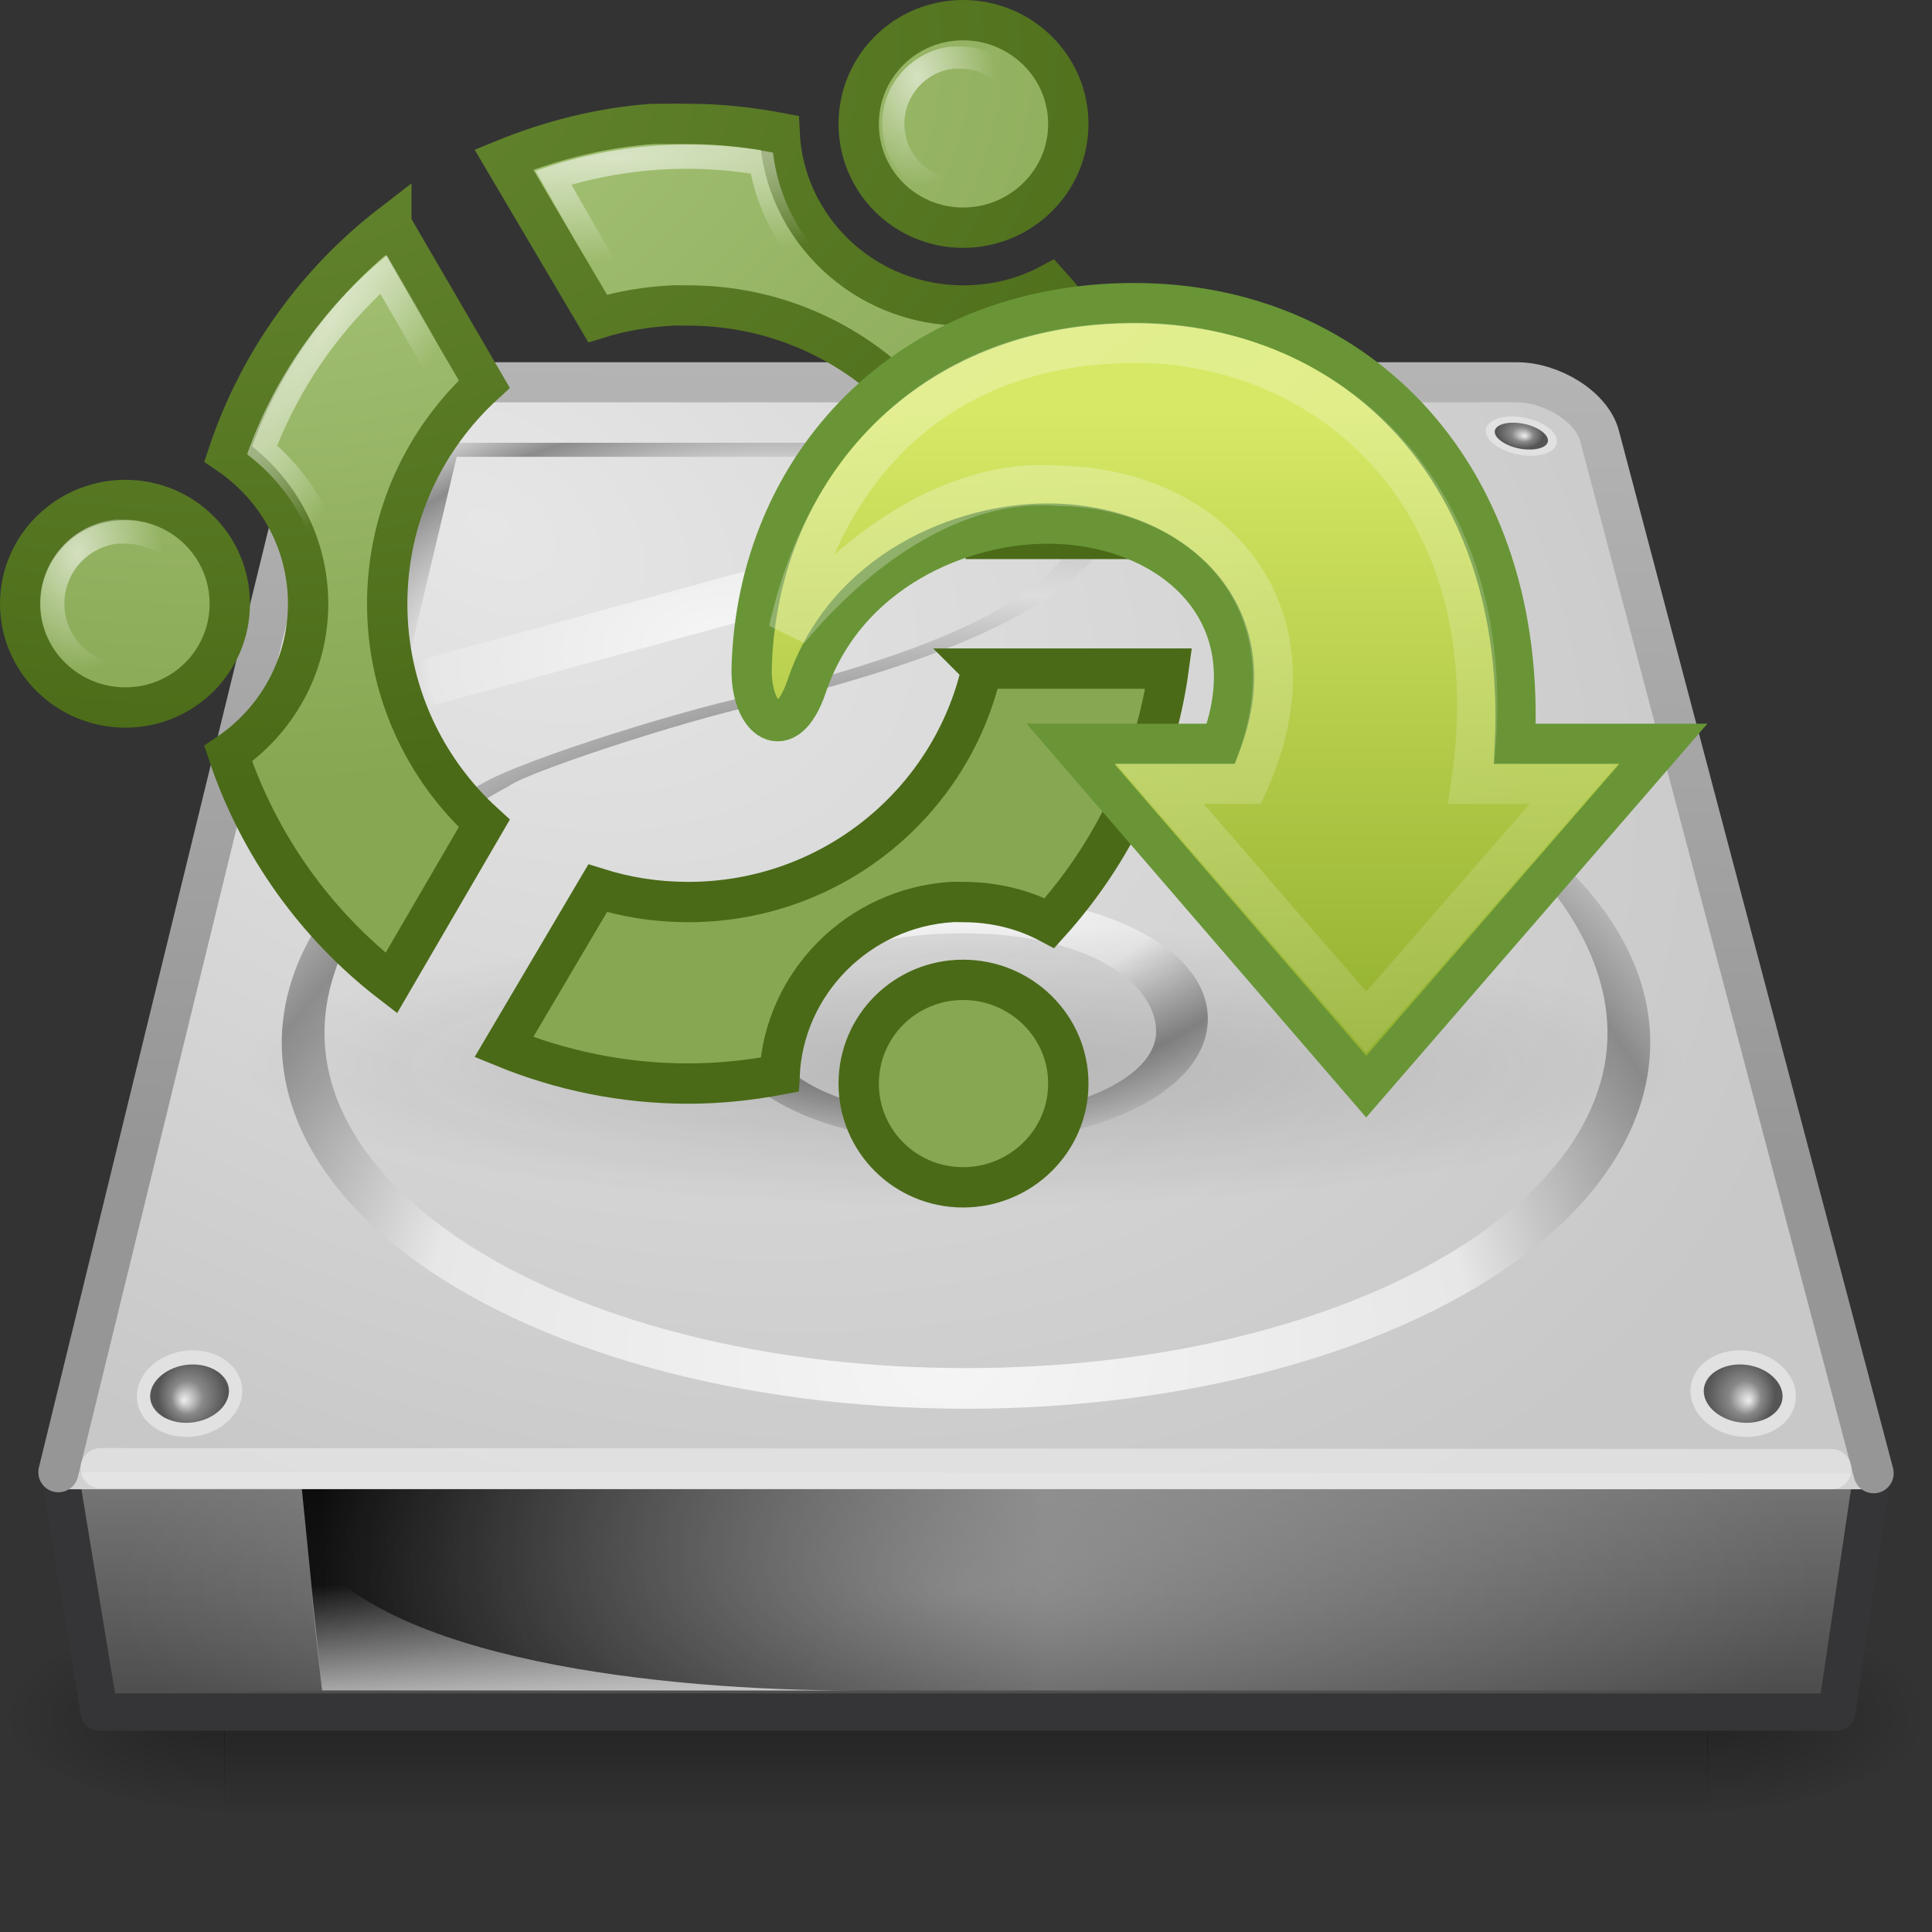 <?xml version="1.0" encoding="UTF-8" standalone="no"?>
<!-- Created with Inkscape (http://www.inkscape.org/) -->
<svg id="svg3786" xmlns="http://www.w3.org/2000/svg" height="48" width="48" version="1.0" xmlns:xlink="http://www.w3.org/1999/xlink">
 <rect width="100%" height="100%" fill="#333333" stroke="none"/>
 <defs id="defs3788">
  <radialGradient id="radialGradient4241" fx="113.67" fy="98" gradientUnits="userSpaceOnUse" cy="97.588" cx="113.07" r="2.563">
   <stop id="stop4243" style="stop-color:#eee" offset="0"/>
   <stop id="stop4245" style="stop-color:#cecece" offset=".16"/>
   <stop id="stop4247" style="stop-color:#888" offset=".468"/>
   <stop id="stop4249" style="stop-color:#555" offset="1"/>
  </radialGradient>
  <linearGradient id="linearGradient4035">
   <stop id="stop4037" style="stop-color:#f5f5f5" offset="0"/>
   <stop id="stop4039" style="stop-color:#e7e7e7" offset=".47"/>
   <stop id="stop4041" style="stop-color:#8c8c8c" offset=".693"/>
   <stop id="stop4043" style="stop-color:#ddd" offset=".835"/>
   <stop id="stop4045" style="stop-color:#a8a8a8" offset="1"/>
  </linearGradient>
  <linearGradient id="linearGradient5060">
   <stop id="stop5062" offset="0"/>
   <stop id="stop5064" style="stop-opacity:0" offset="1"/>
  </linearGradient>
  <radialGradient id="radialGradient2896" gradientUnits="userSpaceOnUse" cy="42" cx="24" gradientTransform="matrix(1 -1.0652e-8 2.7813e-8 .357 0 24.5)" r="21">
   <stop id="stop6312-6" style="stop-color:#fff" offset="0"/>
   <stop id="stop6314-6" style="stop-color:#fff;stop-opacity:0" offset="1"/>
  </radialGradient>
  <radialGradient id="radialGradient2902" xlink:href="#linearGradient4035" gradientUnits="userSpaceOnUse" cy="143.83" cx="127.32" gradientTransform="matrix(.191 -.025 .006 .101 -7.437 4.429)" r="78.728"/>
  <linearGradient id="linearGradient2905" y2="33.759" gradientUnits="userSpaceOnUse" x2="12.222" gradientTransform="matrix(1.021 0 0 .899 -.025 8.978)" y1="37.206" x1="12.277">
   <stop id="stop4238" style="stop-color:#eee" offset="0"/>
   <stop id="stop4240" style="stop-color:#eee;stop-opacity:0" offset="1"/>
  </linearGradient>
  <linearGradient id="linearGradient2908" y2="35.281" xlink:href="#linearGradient5060" gradientUnits="userSpaceOnUse" x2="24.688" gradientTransform="matrix(1.021 0 0 .899 .787 7.787)" y1="35.281" x1="7.062"/>
  <radialGradient id="radialGradient2920" gradientUnits="userSpaceOnUse" cy="191.85" cx="142.62" gradientTransform="matrix(.188 0 0 -.135 -3.633 45.981)" r="78.728">
   <stop id="stop7611" style="stop-color:#fff" offset="0"/>
   <stop id="stop7677" style="stop-color:#e7e7e7" offset=".47"/>
   <stop id="stop7613" style="stop-color:#8c8c8c" offset=".672"/>
   <stop id="stop7617" style="stop-color:#ddd" offset=".835"/>
   <stop id="stop7615" style="stop-color:#a8a8a8" offset="1"/>
  </radialGradient>
  <radialGradient id="radialGradient2923" xlink:href="#linearGradient4035" gradientUnits="userSpaceOnUse" cy="206.43" cx="141.75" gradientTransform="matrix(.352 -.005 .003 .289 -27.024 -25.218)" r="78.728"/>
  <radialGradient id="radialGradient2927" gradientUnits="userSpaceOnUse" cy="8.49" cx="11.734" gradientTransform="matrix(1.377 .697 -.468 .924 -.049 -2.939)" r="23.048">
   <stop id="stop7064" style="stop-color:#e6e6e6" offset="0"/>
   <stop id="stop7060" style="stop-color:#c8c8c8" offset="1"/>
  </radialGradient>
  <linearGradient id="linearGradient2929" y2="10" gradientUnits="userSpaceOnUse" x2="18.073" gradientTransform="translate(0 -1)" y1="29.797" x1="17.814">
   <stop id="stop3486" style="stop-color:#969696" offset="0"/>
   <stop id="stop3488" style="stop-color:#b4b4b4" offset="1"/>
  </linearGradient>
  <linearGradient id="linearGradient2933" y2="50" gradientUnits="userSpaceOnUse" x2="30" gradientTransform="matrix(1.002 0 0 .76 -5.051 4.936)" y1="41" x1="29.938">
   <stop id="stop2223" style="stop-color:#7a7a7a" offset="0"/>
   <stop id="stop2219" style="stop-color:#474747" offset="1"/>
  </linearGradient>
  <radialGradient id="radialGradient2936" xlink:href="#linearGradient5060" gradientUnits="userSpaceOnUse" cy="486.65" cx="605.71" gradientTransform="matrix(-.045 0 0 .021 32.611 32.451)" r="117.14"/>
  <radialGradient id="radialGradient2939" xlink:href="#linearGradient5060" gradientUnits="userSpaceOnUse" cy="486.65" cx="605.71" gradientTransform="matrix(.045 0 0 .021 15.389 32.451)" r="117.14"/>
  <linearGradient id="linearGradient2942" y2="609.51" gradientUnits="userSpaceOnUse" x2="302.86" gradientTransform="matrix(.076 0 0 .021 -3.597 32.451)" y1="366.65" x1="302.86">
   <stop id="stop5050" style="stop-opacity:0" offset="0"/>
   <stop id="stop5056" offset=".5"/>
   <stop id="stop5052" style="stop-opacity:0" offset="1"/>
  </linearGradient>
  <radialGradient id="radialGradient2947" fx="113.67" fy="98" xlink:href="#radialGradient4241" gradientUnits="userSpaceOnUse" cy="97.588" cx="113.07" gradientTransform="matrix(.329 0 0 .35 6.055 .494)" r="2.563"/>
  <radialGradient id="radialGradient2953" fx="113.67" fy="98" xlink:href="#radialGradient4241" gradientUnits="userSpaceOnUse" cy="97.588" cx="113.07" gradientTransform="matrix(.223 .034 -.023 .149 14.791 -7.632)" r="2.563"/>
  <radialGradient id="radialGradient2965" fx="113.67" fy="98" xlink:href="#radialGradient4241" gradientUnits="userSpaceOnUse" cy="97.588" cx="113.07" gradientTransform="matrix(-.329 0 0 .35 41.963 .494)" r="2.563"/>
  <radialGradient id="radialGradient2505" gradientUnits="userSpaceOnUse" cy="19.031" cx="11.25" gradientTransform="matrix(1 0 0 .283 0 13.646)" r="8.062">
   <stop id="stop2487" style="stop-color:#0d0d0d" offset="0"/>
   <stop id="stop2489" style="stop-color:#0d0d0d;stop-opacity:0" offset="1"/>
  </radialGradient>
  <linearGradient id="linearGradient6280">
   <stop id="stop6282" style="stop-color:#fff" offset="0"/>
   <stop id="stop6284" style="stop-color:#fff;stop-opacity:0" offset="1"/>
  </linearGradient>
  <linearGradient id="linearGradient2756" y2="58.048" gradientUnits="userSpaceOnUse" x2="105.32" gradientTransform="matrix(.616 0 0 .61 -18.496 1.063)" y1="2.048" x1="58.749">
   <stop id="stop5115" style="stop-color:#fff" offset="0"/>
   <stop id="stop5117" style="stop-color:#fff;stop-opacity:0" offset="1"/>
  </linearGradient>
  <linearGradient id="linearGradient2759" y2="40.322" gradientUnits="userSpaceOnUse" x2="25" gradientTransform="matrix(.613 0 0 .61 15.255 2.921)" y1="11.923" x1="25">
   <stop id="stop2266" style="stop-color:#d7e866" offset="0"/>
   <stop id="stop2268" style="stop-color:#8cab2a" offset="1"/>
  </linearGradient>
  <radialGradient id="radialGradient3576" xlink:href="#linearGradient6280" gradientUnits="userSpaceOnUse" cy="-22.827" cx="100.62" gradientTransform="matrix(.001 .022 .128 -.007 18.062 1.544)" r="116.22"/>
  <radialGradient id="radialGradient3579" xlink:href="#linearGradient6280" gradientUnits="userSpaceOnUse" cy="30.946" cx="26.686" gradientTransform="matrix(.074 -.003 .004 .103 20.693 -1.194)" r="26.269"/>
  <radialGradient id="radialGradient3582" xlink:href="#linearGradient6280" gradientUnits="userSpaceOnUse" cy="30.946" cx="26.686" gradientTransform="matrix(.08 -.003 .004 .112 -.334 10.351)" r="26.269"/>
  <radialGradient id="radialGradient3585" xlink:href="#linearGradient6280" gradientUnits="userSpaceOnUse" cy="-22.827" cx="100.62" gradientTransform="matrix(.019 .012 -.073 .108 4.732 9.115)" r="116.22"/>
  <radialGradient id="radialGradient3588" gradientUnits="userSpaceOnUse" cy="-34.004" cx="103.94" gradientTransform="matrix(-0 .477 -.757 0 -20.254 -48.238)" r="38.213">
   <stop id="stop6158" style="stop-color:#ADC980" offset="0"/>
   <stop id="stop6160" style="stop-color:#87A752" offset="1"/>
  </radialGradient>
  <radialGradient id="radialGradient3590" gradientUnits="userSpaceOnUse" cy="-26.1" cx="96.124" gradientTransform="matrix(-0 .477 -.75 -0 -14.088 -44.525)" r="38.213">
   <stop id="stop6164" style="stop-color:#688933" offset="0"/>
   <stop id="stop6166" style="stop-color:#4A6A17" offset="1"/>
  </radialGradient>
 </defs>
 <rect id="rect2723" style="opacity:.3;fill:url(#linearGradient2942)" height="5" width="36.869" y="40" x="5.565"/>
 <path id="path2725" style="opacity:.3;fill:url(#radialGradient2939)" d="m42.417 40v5c2.309 0.009 5.583-1.12 5.583-2.5s-2.577-2.5-5.583-2.5z"/>
 <path id="path2727" style="opacity:.3;fill:url(#radialGradient2936)" d="m5.583 40v5c-2.309 0.009-5.583-1.12-5.583-2.5s2.577-2.5 5.583-2.5z"/>
 <path id="rect6431" style="stroke-linejoin:round;stroke-width:0.928;fill-rule:evenodd;stroke:#353537;stroke-linecap:round;enable-background:new;fill:url(#linearGradient2933)" d="m1.464 36.464h45.072l-0.901 6.072h-43.17l-1.001-6.072z"/>
 <rect id="rect6381" style="enable-background:new;fill:#d2d2d3;fill-rule:evenodd" height="1" width="45" y="36" x="1.5"/>
 <path id="path6345" style="stroke-linejoin:round;stroke-width:.996;stroke:url(#linearGradient2929);stroke-linecap:round;fill:url(#radialGradient2927)" d="m46.55 36.602l-6.81-25.774c-0.192-0.734-1.201-1.33-2.049-1.33h-27.617c-1.303 0-2.049 0.199-2.324 1.33l-6.3 25.749"/>
 <path id="path7046" style="opacity:.4;stroke:#fff;stroke-linecap:round;fill:none" d="m45.5 36.5l-43-0.024"/>
 <path id="path9001" style="fill:url(#radialGradient2923)" d="m40.971 25.374c-0.217-1.998-1.676-3.903-4.1-5.407-0.049-0.578-0.67-7.97-0.67-7.97-0.048-0.568-0.772-0.997-1.685-0.997h-5.731c-0.92 0-1.631 0.435-1.654 1.011-0.106 2.603-3.312 3.962-8.096 5.199-1.676 0.29-6.046 1.655-7.049 2.254-2.952 1.573-4.713 3.671-4.957 5.91-0.222 2.036 0.845 4.073 3.004 5.737 3.16 2.435 8.381 3.889 13.967 3.889s10.807-1.454 13.968-3.889c1.971-1.519 3.032-3.351 3.032-5.208 0-0.176-0.01-0.353-0.029-0.529zm-16.971 8.616c-9.304 0-16.428-4.08-15.912-8.81 0.222-2.039 1.854-4.216 4.557-5.651 0.506-0.381 5.077-1.865 6.717-2.126 4.544-1.172 8.7-2.693 8.831-5.898 0.005-0.154 0.267-0.276 0.592-0.276h5.73c0.332 0 0.612 0.128 0.625 0.285l0.696 8.282c2.409 1.396 3.868 3.48 4.076 5.384 0.515 4.73-6.609 8.81-15.912 8.81z"/>
 <path id="path9003" style="fill:url(#radialGradient2920)" d="m23.912 28.404c-3.419 0-6.04-1.307-6.095-3.04-0.001-0.018-0.001-0.037-0.001-0.055 0-0.627 0.344-1.224 0.996-1.729 1.104-0.853 3.011-1.363 5.1-1.363s3.996 0.51 5.1 1.363c0.672 0.52 1.016 1.137 0.995 1.784-0.056 1.733-2.677 3.04-6.095 3.04zm0-5.217c-3.213 0-4.849 1.295-4.811 2.477 0.038 1.163 2.191 2.093 4.811 2.093 2.619 0 4.773-0.93 4.81-2.093 0.038-1.183-1.598-2.477-4.81-2.477z"/>
 <path id="path9007" style="fill:#e1e1e1" d="m6.016 34.619c-0.042 0.596-0.663 1.081-1.388 1.081-0.725 0-1.273-0.485-1.225-1.081 0.048-0.592 0.669-1.07 1.387-1.07 0.718 0 1.267 0.478 1.226 1.07z"/>
 <path id="path9009" style="fill:url(#radialGradient2965)" d="m5.547 34.201c0.066 0.075 0.142 0.196 0.142 0.357 0 0.012-0.001 0.023-0.001 0.035-0.029 0.411-0.514 0.757-1.06 0.757-0.311 0-0.595-0.113-0.759-0.304-0.071-0.082-0.151-0.217-0.137-0.397 0.033-0.406 0.518-0.75 1.059-0.75 0.308 0 0.591 0.113 0.756 0.302z"/>
 <path id="path9025" style="fill:#e1e1e1" d="m36.912 10.697c-0.011 0.258 0.379 0.53 0.87 0.606s0.895-0.074 0.901-0.334c0.007-0.258-0.383-0.527-0.87-0.602-0.486-0.074-0.889 0.072-0.901 0.33z"/>
 <path id="path9027" style="fill:url(#radialGradient2953)" d="m37.258 10.567c-0.05 0.025-0.11 0.069-0.12 0.138-0.001 0.004-0.001 0.009-0.002 0.015-0.007 0.178 0.299 0.377 0.669 0.434 0.21 0.032 0.41 0.013 0.535-0.051 0.053-0.028 0.117-0.077 0.119-0.155 0.004-0.177-0.302-0.375-0.669-0.431-0.209-0.032-0.408-0.014-0.532 0.05z"/>
 <path id="rect8993" style="fill-rule:evenodd;fill:url(#linearGradient2908)" d="m7.5 37h18.5v5h-18l-0.5-5z"/>
 <path id="path8995" style="opacity:.811;fill:url(#linearGradient2905);fill-rule:evenodd" d="m8 42l-0.4-3.606c1.875 2.858 8.873 3.606 13.613 3.606h-13.213z"/>
 <path id="path9039" style="fill:url(#radialGradient2902)" d="m10.907 11l-0.104 0.381-1.541 5.671-0.262 0.948 0.764-0.204 12.995-3.544 0.041-0.018 0.034-0.018c0.689-0.354 1.056-1.07 1.143-1.727 0.043-0.329 0.03-0.651-0.083-0.948-0.106-0.281-0.384-0.531-0.674-0.523v-0.018h-0.048-11.956-0.309zm0.439 0.35h11.977c0.006 0.048 0.019 0.075 0.007 0.165-0.038 0.285-0.2 1.305-0.606 1.528l-12.596 3.437 1.218-5.13z"/>
 <path id="path9091" style="fill:#e1e1e1" d="m42.002 34.619c0.042 0.596 0.663 1.081 1.388 1.081s1.273-0.485 1.225-1.081c-0.048-0.592-0.67-1.07-1.387-1.07-0.718 0-1.267 0.478-1.226 1.07z"/>
 <path id="path9093" style="fill:url(#radialGradient2947)" d="m42.471 34.201c-0.066 0.075-0.142 0.196-0.142 0.357 0 0.012 0.001 0.023 0.001 0.035 0.029 0.411 0.514 0.757 1.06 0.757 0.311 0 0.595-0.113 0.759-0.304 0.071-0.082 0.152-0.217 0.137-0.397-0.033-0.406-0.517-0.75-1.059-0.75-0.308 0-0.591 0.113-0.756 0.302z"/>
 <rect id="rect6300-3" style="opacity:.3;fill:url(#radialGradient2896)" height="5" width="42" y="37" x="3"/>
 <path id="path2638" style="opacity:.163;fill:url(#radialGradient2505)" d="m19.312 19.031a8.062 2.281 0 1 1 -16.124 0 8.062 2.281 0 1 1 16.124 0z" transform="matrix(2.233 0 0 1.534 -1.116 -2.699)"/>
 <path id="path2317" style="stroke-width:1.002;stroke:url(#radialGradient3590);fill:url(#radialGradient3588)" d="m23.928 0.501c-1.438 0-2.594 1.154-2.594 2.578s1.156 2.578 2.594 2.578 2.615-1.154 2.614-2.578c0.001-1.424-1.176-2.578-2.614-2.578zm-7.721 2.578c-1.296 0.095-2.538 0.416-3.688 0.886l2.33 3.947c0.595-0.187 1.213-0.289 1.865-0.322 0.127-0.006 0.256 0 0.385 0 3.571 0 6.552 2.484 7.295 5.8h4.641c-0.329-2.411-1.398-4.592-2.959-6.323-0.64 0.341-1.37 0.523-2.148 0.523-2.442 0-4.447-1.898-4.56-4.289-0.735-0.139-1.494-0.222-2.269-0.222-0.156 0-0.312-0.006-0.467 0-0.05 0.002-0.091-0.003-0.141 0-0.048 0.002-0.095-0.003-0.142 0-0.046 0.003-0.097-0.003-0.142 0zm-6.485 2.497c-1.869 1.441-3.294 3.425-4.053 5.699 1.199 0.812 1.986 2.178 1.986 3.725s-0.787 2.913-1.986 3.725c0.759 2.275 2.184 4.26 4.053 5.699l2.31-3.967c-1.486-1.354-2.412-3.301-2.412-5.457 0-2.155 0.927-4.099 2.412-5.457l-2.31-3.967zm-6.607 6.846c-1.438 0-2.615 1.154-2.614 2.578-0 1.424 1.177 2.578 2.614 2.578 1.438 0 2.594-1.154 2.594-2.578 0-1.424-1.156-2.578-2.594-2.578zm21.279 4.189c-0.743 3.316-3.724 5.8-7.295 5.8-0.791 0-1.536-0.119-2.25-0.343l-2.33 3.947c1.412 0.578 2.957 0.906 4.58 0.906 0.775 0 1.534-0.082 2.269-0.221 0.114-2.291 1.972-4.145 4.276-4.289 0.097-0.006 0.186 0 0.284 0 0.778 0 1.508 0.182 2.148 0.523 1.561-1.731 2.63-3.912 2.959-6.323h-4.641zm-0.466 7.733c-1.438 0-2.594 1.154-2.594 2.577 0 1.424 1.156 2.578 2.594 2.578s2.615-1.154 2.614-2.578c0.001-1.423-1.176-2.577-2.614-2.577z"/>
 <path id="path2272" style="opacity:.6;fill:url(#radialGradient3585)" d="m9.61 6.345c-1.568 1.292-2.78 2.997-3.471 4.942 1.131 0.857 1.874 2.195 1.874 3.712s-0.743 2.855-1.874 3.712c0.691 1.945 1.903 3.651 3.471 4.942l1.933-3.321c-1.395-1.361-2.269-3.244-2.269-5.333s0.875-3.97 2.269-5.333l-1.933-3.321zm-0.158 0.957l1.302 2.266c-1.248 1.375-2.039 3.166-2.111 5.138-0.079-1.434-0.749-2.722-1.756-3.633 0.577-1.435 1.46-2.721 2.564-3.771zm-0.809 7.99c0.071 1.971 0.861 3.764 2.111 5.138l-1.302 2.266c-1.104-1.05-1.988-2.335-2.564-3.771 1.007-0.911 1.677-2.199 1.756-3.633z"/>
 <path id="path2284" style="opacity:.6;fill:url(#radialGradient3582)" d="m2.861 12.909c-1.052 0.118-1.865 1.013-1.865 2.09 0 1.157 0.942 2.09 2.11 2.09 1.168 0 2.11-0.933 2.11-2.09s-0.942-2.09-2.11-2.09c-0.077 0-0.14-0.002-0.17 0-0.026 0.002-0.05-0.003-0.075 0zm0.057 0.597c0.024-0.003 0.051 0.002 0.075 0h0.113c0.842 0 1.507 0.659 1.507 1.493s-0.665 1.493-1.507 1.493c-0.842 0-1.507-0.659-1.507-1.493 0-0.771 0.576-1.401 1.319-1.493z"/>
 <path id="path4951" style="opacity:.6;fill:url(#radialGradient3579)" d="m23.63 1.157c-0.967 0.108-1.714 0.931-1.714 1.921 0 1.063 0.865 1.921 1.939 1.921s1.939-0.858 1.939-1.921c0-1.063-0.865-1.921-1.939-1.921-0.071 0-0.128-0.002-0.156 0-0.023 0.002-0.046-0.003-0.069 0zm0.052 0.549c0.022-0.003 0.047 0.002 0.069 0 0.017-0 0.055 0 0.104 0 0.774 0 1.385 0.606 1.385 1.372 0 0.766-0.611 1.372-1.385 1.372s-1.385-0.606-1.385-1.372c0-0.709 0.529-1.288 1.212-1.372z"/>
 <path id="path4955" style="opacity:.6;fill:url(#radialGradient3576)" d="m13.308 4.248c1.868-0.671 3.91-0.84 5.897-0.456 0.165 1.368 0.93 2.65 2.213 3.4 1.283 0.75 2.782 0.791 4.066 0.27 1.304 1.539 2.147 3.394 2.464 5.343l-3.765-0.028c-0.462-1.838-1.623-3.499-3.39-4.531-1.766-1.033-3.79-1.232-5.632-0.743l-1.853-3.257zm0.887 0.342l1.273 2.208c1.78-0.362 3.687-0.137 5.39 0.778-1.174-0.775-1.932-1.972-2.206-3.263-1.499-0.228-3.023-0.126-4.457 0.277zm7.158 3.275c1.633 1.034 2.758 2.581 3.303 4.304l2.56 0.033c-0.342-1.441-0.992-2.815-1.921-4.006-1.269 0.39-2.69 0.313-3.942-0.331z"/>
 <path id="path4972" style="stroke:#699536;fill:url(#linearGradient2759)" d="m41.325 18.48l-7.382 8.518-7.346-8.518h3.737c1.256-3.344-1.323-5.472-4.313-5.472-2.125 0-5.008 1.161-5.981 4.048-0.507 1.502-1.399 0.844-1.365-0.461 0.134-5.036 3.891-9.064 9.501-9.064 5.609 0 9.776 4.327 9.461 10.949h3.688z"/>
 <path id="path4980" style="opacity:0.354;stroke:url(#linearGradient2756);fill:none" d="m39.107 19.471l-5.164 5.926-5.132-5.926h2.192c1.922-4.254-0.898-7.341-4.706-7.402-2.743-0.214-5.203 1.782-6.7 3.589 0.954-4.277 3.92-7.132 8.61-7.141 4.739-0.009 9.393 3.842 8.346 10.954h2.554z"/>
</svg>

